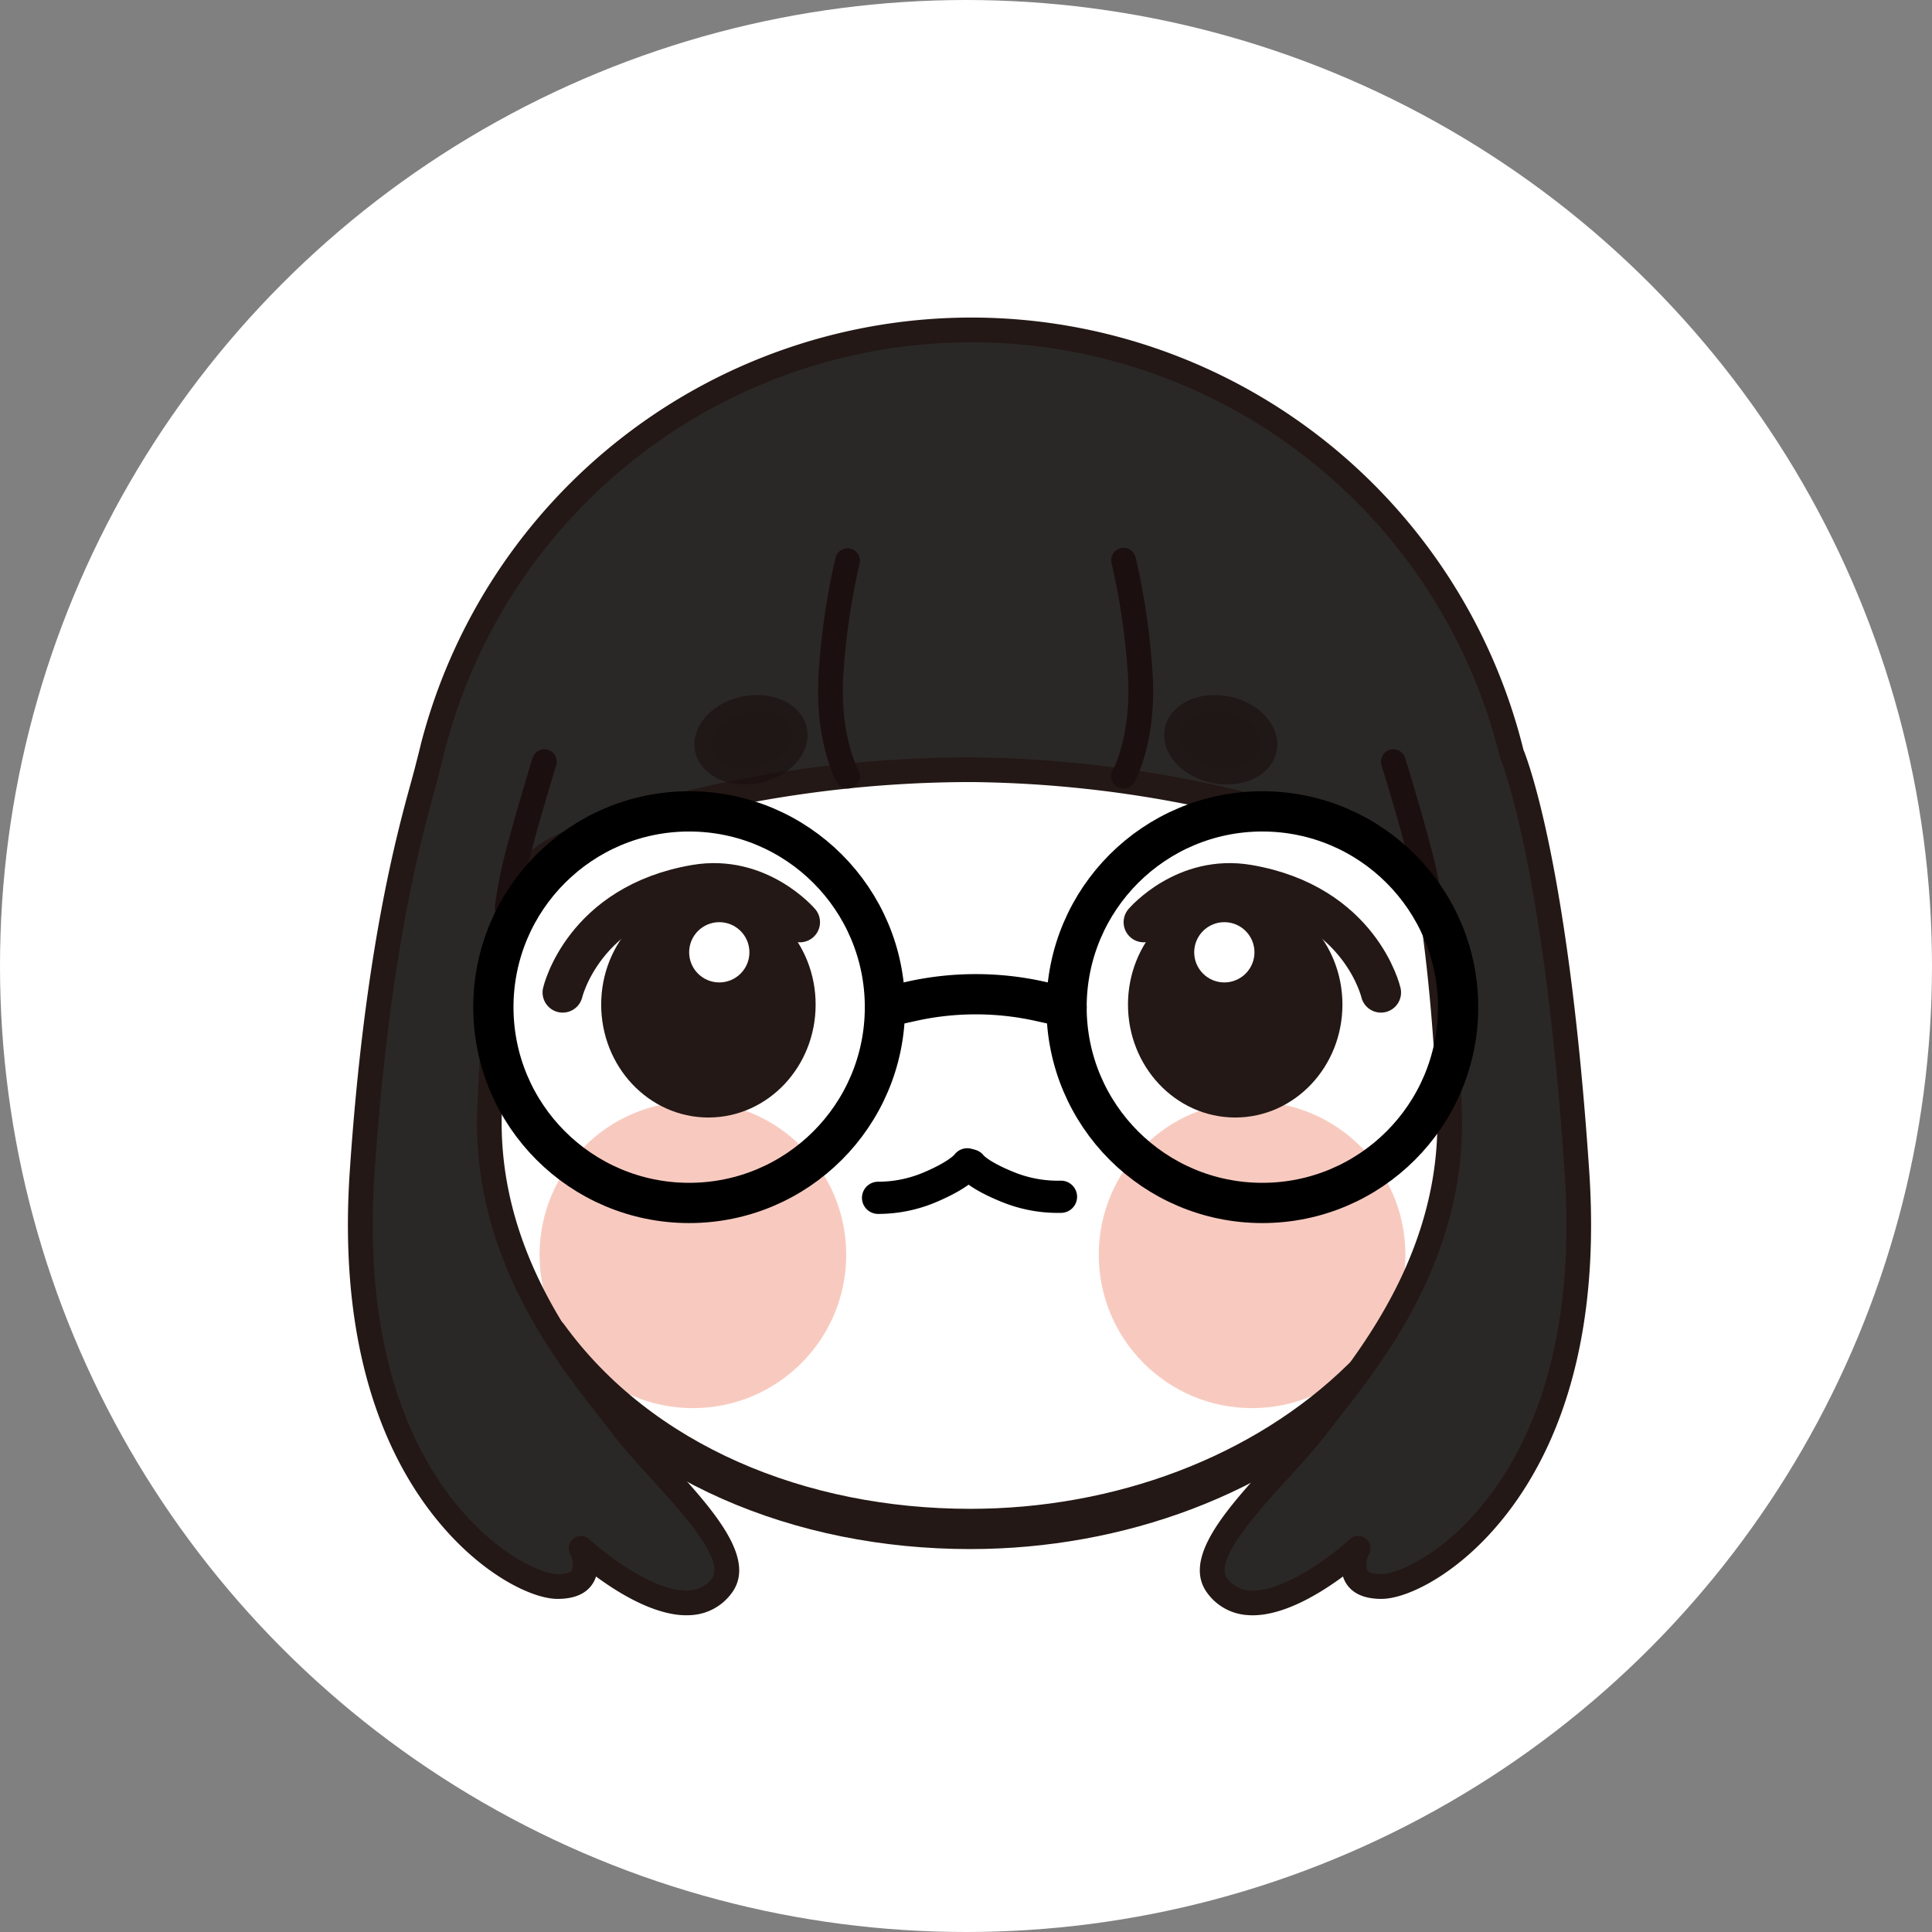 <svg xmlns="http://www.w3.org/2000/svg" width="240" height="240" viewBox="0 0 240 240">
  <rect x="0" y="0" width="240" height="240" fill="#808080" stroke="none"/>
  <g id="组_142" data-name="组 142" transform="translate(-0.139 -0.542)">
    <circle id="椭圆_5" data-name="椭圆 5" cx="120" cy="120" r="120" transform="translate(0.139 0.542)" fill="#fff"/>
    <g id="组_87" data-name="组 87" transform="translate(43.361 39.993)">
      <g id="组_78" data-name="组 78" transform="translate(23.806 97.38)">
        <circle id="椭圆_6" data-name="椭圆 6" cx="19.046" cy="19.046" r="19.046" fill="#ea5f3e" opacity="0.33"/>
        <circle id="椭圆_7" data-name="椭圆 7" cx="19.046" cy="19.046" r="19.046" transform="translate(69.465)" fill="#ea5f3e" opacity="0.33"/>
      </g>
      <path id="路径_108" data-name="路径 108" d="M178.764,389.763c-12.238,12.014-30.176,18.656-48.678,18.656-21.047,0-40.984-8.124-52.456-23.923" transform="translate(-52.785 -257.938)" fill="none" stroke="#231815" stroke-linecap="round" stroke-linejoin="round" stroke-width="5"/>
      <g id="组_81" data-name="组 81" transform="translate(0 0)">
        <path id="路径_101" data-name="路径 101" d="M76.472,345.925" transform="translate(-55.227 -277.886)" fill="none" stroke="#231815" stroke-linecap="round" stroke-linejoin="round" stroke-width="2"/>
        <g id="组_79" data-name="组 79">
          <path id="路径_102" data-name="路径 102" d="M87.343,367.4c7.735-4.246,28.144-10.154,52.216-10.154a146.79,146.79,0,0,1,49.914,9.287,11.657,11.657,0,0,1,7.436,9.3c.723,5.1,1.6,13.032,2.029,23.5.791,19.53-11.613,32.989-16.363,39.322s-15.965,15.571-12.4,20.057c5.189,6.536,17.417-4.75,17.417-4.75s-2.374,4.75,2.9,4.75,26.918-12.14,24.278-51.461-8.113-52.036-8.113-52.036a69.1,69.1,0,0,0-134.012-.748s.237-.9-.713,2.84c-1.273,5.007-6.017,19.342-8.072,49.945-2.638,39.321,19,51.461,24.28,51.461s2.9-4.75,2.9-4.75,12.229,11.286,17.418,4.75c3.563-4.486-7.654-13.723-12.4-20.057S78.9,418.871,79.7,399.341c.424-10.464,1.3-18.392,2.027-23.5a11.724,11.724,0,0,1,3.958-7.253S86.894,367.648,87.343,367.4Z" transform="translate(-62.101 -301.085)" fill="#2a2827"/>
          <path id="路径_103" data-name="路径 103" d="M175.032,462.828c-.21,0-.419-.008-.627-.025a6.682,6.682,0,0,1-4.9-2.592c-3.422-4.309,2.218-10.5,7.672-16.481,1.788-1.963,3.477-3.815,4.705-5.452.5-.662,1.075-1.4,1.712-2.215,5.254-6.7,15.03-19.177,14.344-36.123-.43-10.6-1.333-18.547-2.016-23.348a10.13,10.13,0,0,0-6.453-8.084A145.378,145.378,0,0,0,140.1,359.32c-24.277,0-44.459,6.112-51.478,9.965-.2.112-.918.636-1.457,1.055a10.152,10.152,0,0,0-3.379,6.257C83.1,381.4,82.2,389.354,81.767,399.94c-.686,16.947,9.09,29.421,14.344,36.123.637.814,1.216,1.553,1.712,2.215,1.229,1.637,2.918,3.491,4.705,5.453,5.455,5.983,11.094,12.172,7.672,16.48a6.683,6.683,0,0,1-4.9,2.592c-4.071.312-8.855-2.585-11.844-4.794a3.673,3.673,0,0,1-.381.832c-.8,1.295-2.279,1.95-4.4,1.95-2.85,0-8.213-2.456-13.256-7.849-6.636-7.1-14.2-20.709-12.555-45.25,1.832-27.308,5.853-41.942,7.568-48.19.22-.8.405-1.474.547-2.03.428-1.685.613-2.416.686-2.712a1.228,1.228,0,0,1,.026-.131,70.634,70.634,0,0,1,136.964.648c.608,1.493,5.662,14.87,8.182,52.414,1.648,24.541-5.919,38.154-12.555,45.25-5.045,5.393-10.408,7.849-13.256,7.849-2.119,0-3.6-.656-4.4-1.95a3.666,3.666,0,0,1-.379-.832C183.412,460.106,178.971,462.826,175.032,462.828Zm-83.445-9.856a1.524,1.524,0,0,1,1.035.405c2.043,1.881,8.265,6.687,12.446,6.364A3.68,3.68,0,0,0,107.8,458.3c1.8-2.261-3.6-8.179-7.537-12.5-1.838-2.018-3.577-3.924-4.893-5.679-.484-.647-1.049-1.367-1.674-2.164-5.5-7.012-15.726-20.064-14.993-38.141.433-10.715,1.35-18.774,2.041-23.65a13.265,13.265,0,0,1,4.477-8.2,20.587,20.587,0,0,1,1.923-1.371h0c7.574-4.159,27.927-10.345,52.955-10.345a148.545,148.545,0,0,1,50.453,9.383,13.2,13.2,0,0,1,8.417,10.529c.691,4.87,1.608,12.926,2.043,23.655.733,18.077-9.5,31.129-14.993,38.141-.625.8-1.19,1.517-1.675,2.164-1.315,1.755-3.053,3.66-4.891,5.678-3.939,4.322-9.333,10.24-7.537,12.5a3.676,3.676,0,0,0,2.727,1.441c4.2.326,10.4-4.483,12.446-6.364a1.536,1.536,0,0,1,2.416,1.815,2.742,2.742,0,0,0-.256,2.035c.193.309.86.493,1.786.493,1.494,0,6.154-1.68,11.013-6.875,6.221-6.653,13.307-19.505,11.734-42.946-2.582-38.445-7.94-51.408-7.993-51.536a1.615,1.615,0,0,1-.08-.24,67.563,67.563,0,0,0-131.023-.771h0l0,.02,0,.022h0a1.516,1.516,0,0,1-.078.2c-.126.64-.341,1.491-.633,2.634-.144.573-.335,1.265-.561,2.087-1.692,6.16-5.655,20.583-7.467,47.583-1.574,23.441,5.513,36.294,11.734,42.946,4.857,5.2,9.517,6.875,11.013,6.875.924,0,1.593-.184,1.785-.493a2.752,2.752,0,0,0-.26-2.042,1.54,1.54,0,0,1,1.384-2.213Z" transform="translate(-62.638 -301.621)" fill="#231815"/>
        </g>
        <g id="组_80" data-name="组 80" transform="translate(18.255 28.632)">
          <path id="路径_104" data-name="路径 104" d="M125.917,350.138a1.537,1.537,0,0,1-1.333-2.294c.048-.088,2.466-4.556,1.82-12.518a86.116,86.116,0,0,0-1.972-13.138,1.536,1.536,0,1,1,2.973-.771,87.369,87.369,0,0,1,2.059,13.66c.734,9.027-2.092,14.078-2.213,14.288A1.534,1.534,0,0,1,125.917,350.138Z" transform="translate(-47.814 -320.265)" fill="#1b0f0f"/>
          <path id="路径_105" data-name="路径 105" d="M104.333,350.135a1.529,1.529,0,0,1-1.33-.769c-.12-.21-2.946-5.261-2.213-14.288a87.6,87.6,0,0,1,2.059-13.66,1.536,1.536,0,0,1,2.973.771,86.6,86.6,0,0,0-1.972,13.138c-.65,8,1.8,12.475,1.821,12.519a1.537,1.537,0,0,1-1.339,2.29Z" transform="translate(-60.519 -320.265)" fill="#1b0f0f"/>
          <path id="路径_106" data-name="路径 106" d="M152.353,357.669a1.54,1.54,0,0,1-1.527-1.376,56.355,56.355,0,0,0-1.579-7.482c-1.138-4.3-2.966-10.249-2.984-10.308a1.536,1.536,0,0,1,2.936-.9c.018.06,1.864,6.069,3.016,10.424a58.3,58.3,0,0,1,1.666,7.952,1.535,1.535,0,0,1-1.368,1.683A1.442,1.442,0,0,1,152.353,357.669Z" transform="translate(-36.129 -311.559)" fill="#1b0f0f"/>
          <path id="路径_107" data-name="路径 107" d="M76.062,357.669a1.442,1.442,0,0,1-.161-.009,1.536,1.536,0,0,1-1.368-1.683,58.146,58.146,0,0,1,1.665-7.952c1.153-4.355,3-10.365,3.016-10.424a1.536,1.536,0,0,1,2.936.9c-.018.058-1.846,6.012-2.982,10.308a56.371,56.371,0,0,0-1.579,7.482A1.54,1.54,0,0,1,76.062,357.669Z" transform="translate(-74.525 -311.559)" fill="#1b0f0f"/>
        </g>
      </g>
      <g id="组_82" data-name="组 82" transform="translate(98.856 70.267)">
        <path id="路径_109" data-name="路径 109" d="M127.009,352.214s5.1-5.985,12.966-4.641c13.967,2.385,16.5,13.375,16.5,13.375" transform="translate(-127.009 -347.376)" fill="none" stroke="#231815" stroke-linecap="round" stroke-linejoin="round" stroke-width="5"/>
        <ellipse id="椭圆_8" data-name="椭圆 8" cx="10.82" cy="11.528" rx="10.82" ry="11.528" transform="translate(0.544 3.548)" fill="#231815" stroke="#231815" stroke-linecap="round" stroke-linejoin="round" stroke-width="5"/>
        <circle id="椭圆_9" data-name="椭圆 9" cx="3.743" cy="3.743" r="3.743" transform="translate(6.27 4.837)" fill="#fff"/>
      </g>
      <g id="组_83" data-name="组 83" transform="translate(26.677 70.267)">
        <path id="路径_110" data-name="路径 110" d="M109.475,352.214s-5.1-5.985-12.966-4.641c-13.966,2.385-16.5,13.375-16.5,13.375" transform="translate(-80.009 -347.376)" fill="none" stroke="#231815" stroke-linecap="round" stroke-linejoin="round" stroke-width="5"/>
        <ellipse id="椭圆_10" data-name="椭圆 10" cx="10.82" cy="11.528" rx="10.82" ry="11.528" transform="translate(7.282 3.548)" fill="#231815" stroke="#231815" stroke-linecap="round" stroke-linejoin="round" stroke-width="5"/>
        <circle id="椭圆_11" data-name="椭圆 11" cx="3.743" cy="3.743" r="3.743" transform="translate(15.71 4.837)" fill="#fff"/>
      </g>
      <g id="组_84" data-name="组 84" transform="translate(18.066 61.341)">
        <circle id="椭圆_12" data-name="椭圆 12" cx="24.321" cy="24.321" r="24.321" stroke-width="5" stroke="#000" stroke-linecap="round" stroke-linejoin="round" fill="none"/>
        <circle id="椭圆_13" data-name="椭圆 13" cx="24.321" cy="24.321" r="24.321" transform="translate(71.202)" stroke-width="5" stroke="#000" stroke-linecap="round" stroke-linejoin="round" fill="none"/>
        <path id="路径_111" data-name="路径 111" d="M106.076,357.962l3.342-.74a36.761,36.761,0,0,1,15.876,0l3.342.74" transform="translate(-57.433 -333.64)" fill="none" stroke="#000" stroke-linecap="round" stroke-linejoin="round" stroke-width="5"/>
      </g>
      <g id="组_85" data-name="组 85" transform="translate(65.855 105.186)">
        <path id="路径_112" data-name="路径 112" d="M105.52,374.274a16.466,16.466,0,0,0,6.7-1.422c3.629-1.577,4.383-2.738,4.383-2.738" transform="translate(-105.52 -370.114)" fill="none" stroke="#000" stroke-linecap="round" stroke-linejoin="round" stroke-width="4"/>
        <path id="路径_113" data-name="路径 113" d="M124.215,374.1a16.449,16.449,0,0,1-6.734-1.265c-3.666-1.494-4.446-2.637-4.446-2.637" transform="translate(-101.494 -370.071)" fill="none" stroke="#000" stroke-linecap="round" stroke-linejoin="round" stroke-width="4"/>
      </g>
      <g id="组_86" data-name="组 86" transform="translate(43.187 46.81)" opacity="0.7">
        <ellipse id="椭圆_14" data-name="椭圆 14" cx="6.086" cy="4.472" rx="6.086" ry="4.472" transform="translate(0 2.517) rotate(-11.936)" fill="#1a0e0e" stroke="#1b0f0f" stroke-linecap="round" stroke-linejoin="round" stroke-width="2"/>
        <ellipse id="椭圆_15" data-name="椭圆 15" cx="4.472" cy="6.086" rx="4.472" ry="6.086" transform="translate(58.358 8.751) rotate(-78.064)" fill="#1a0e0e" stroke="#1b0f0f" stroke-linecap="round" stroke-linejoin="round" stroke-width="2"/>
      </g>
    </g>
  </g>
</svg>
